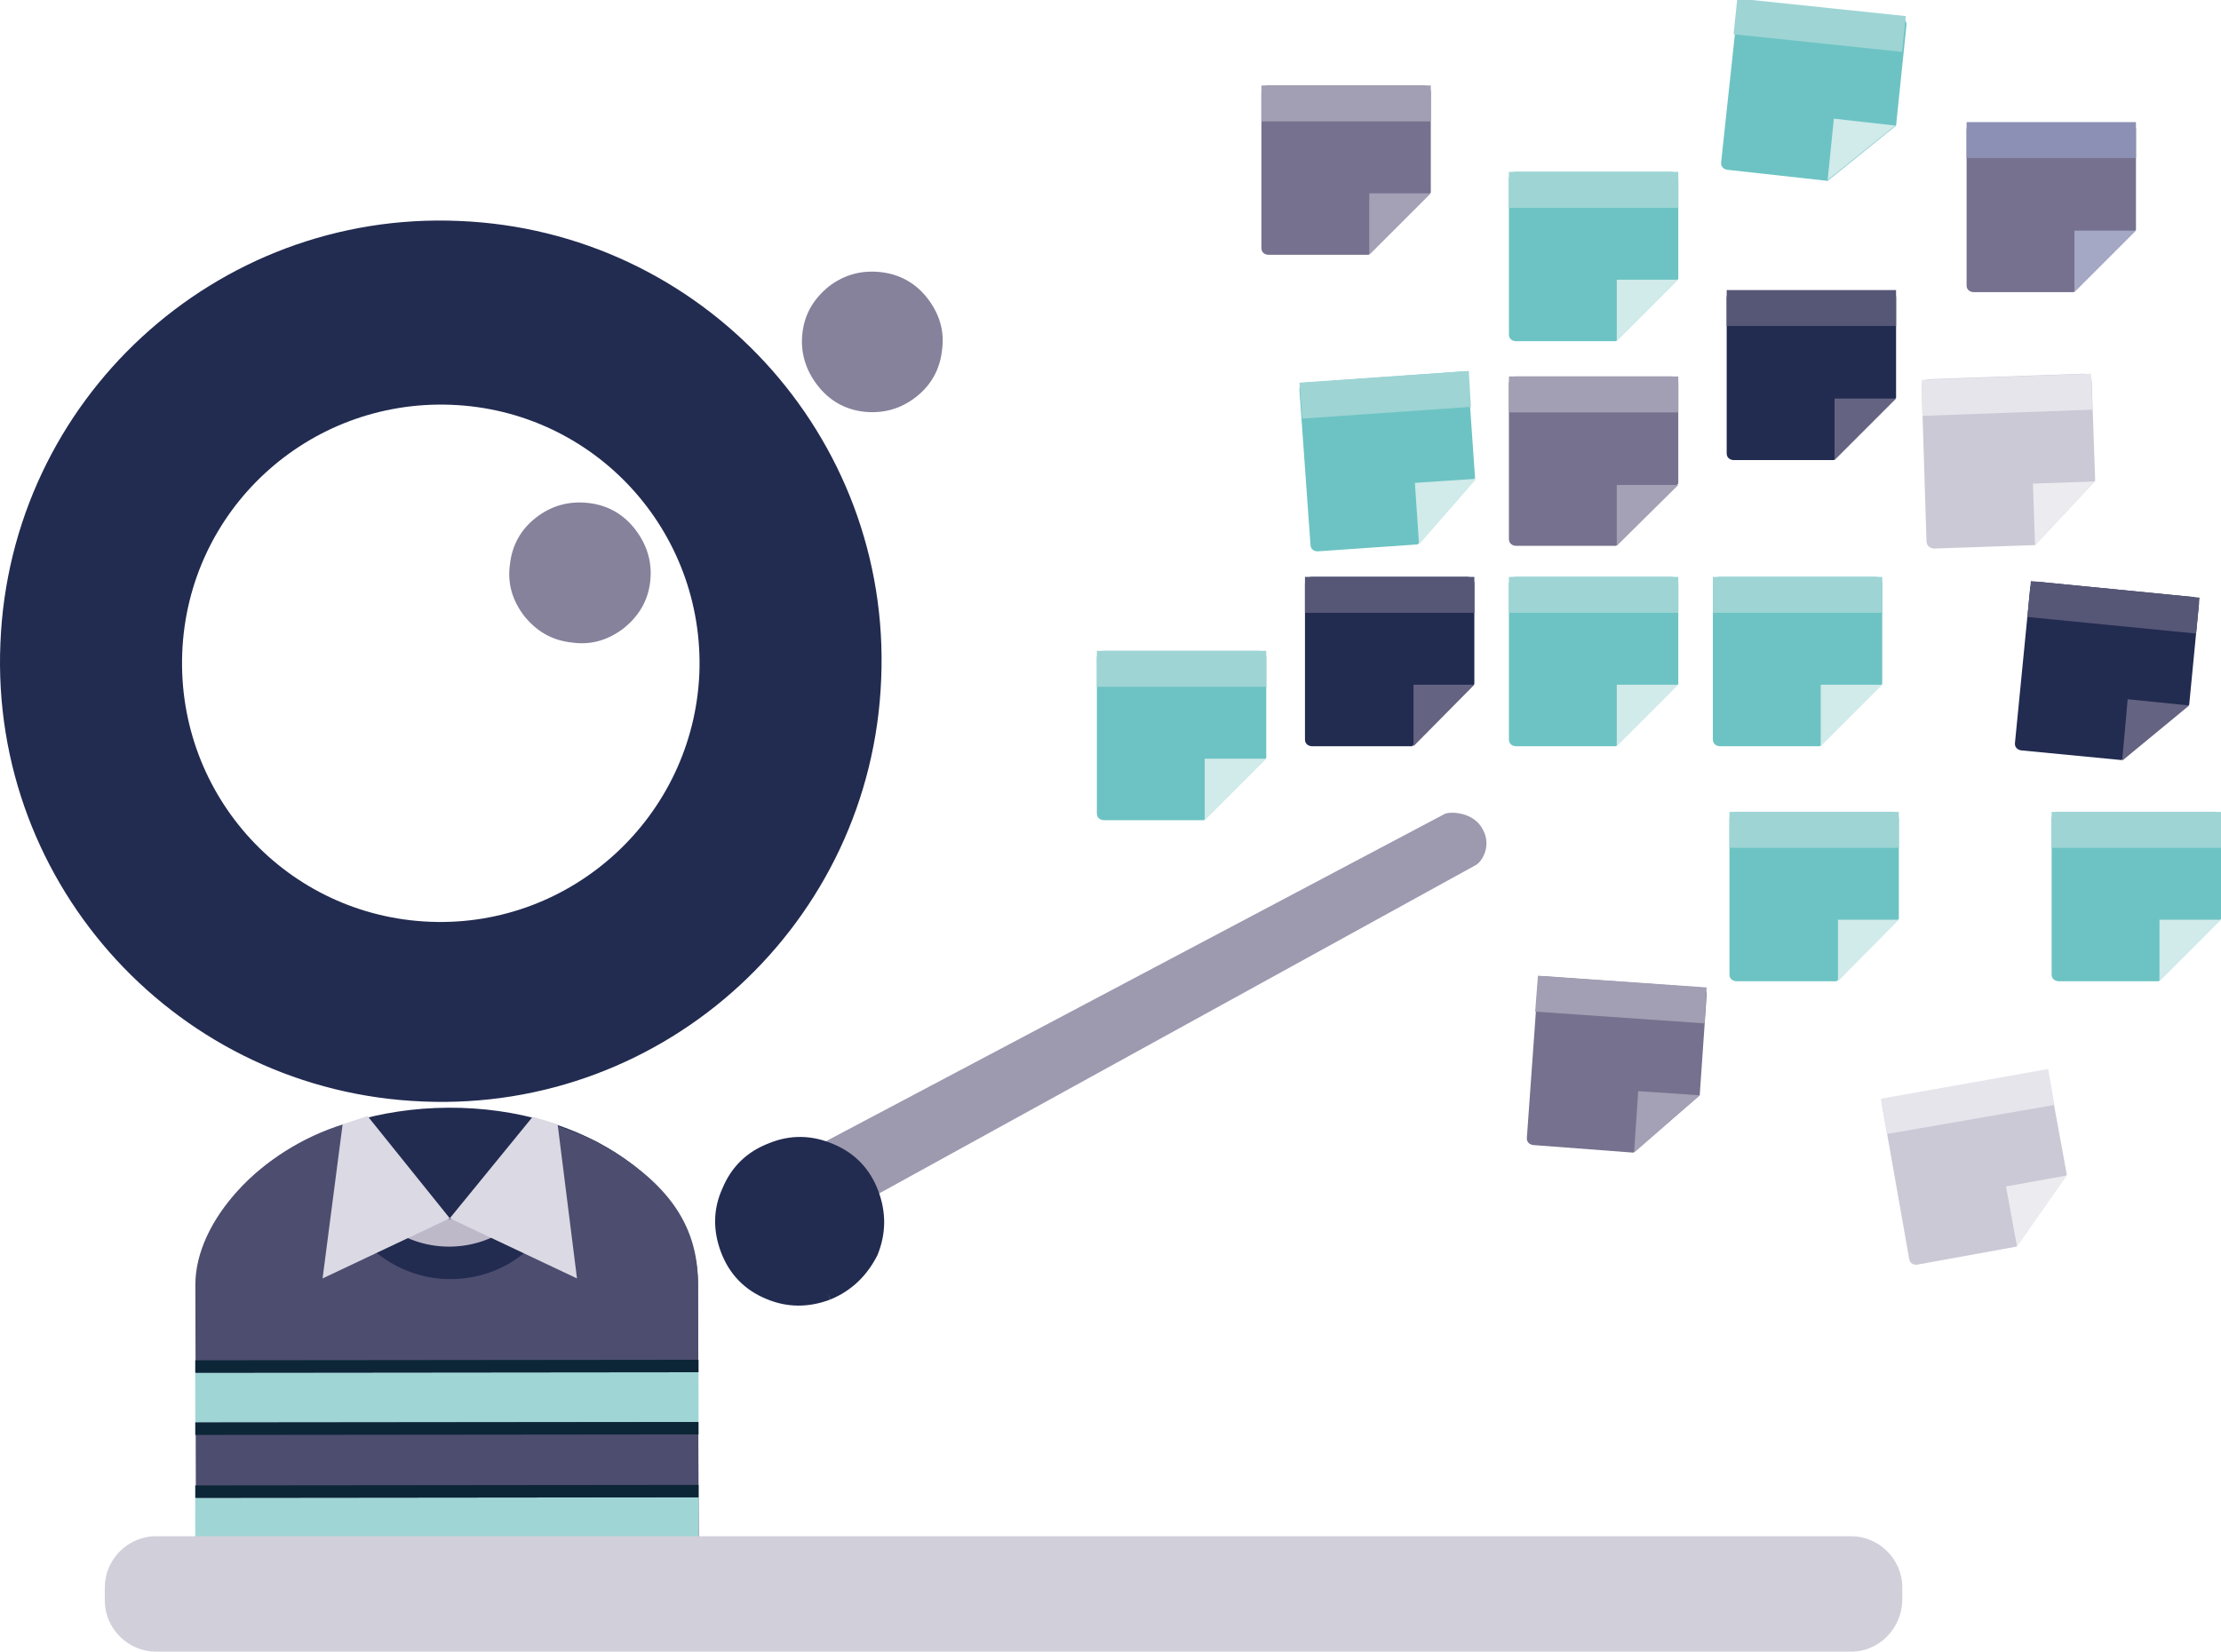 <?xml version="1.0" encoding="UTF-8" standalone="no"?>
<!-- Generator: Adobe Illustrator 21.0.0, SVG Export Plug-In . SVG Version: 6.00 Build 0)  -->

<svg
    xmlns:dc="http://purl.org/dc/elements/1.1/"
    xmlns:cc="http://creativecommons.org/ns#"
    xmlns:rdf="http://www.w3.org/1999/02/22-rdf-syntax-ns#"
    xmlns:sodipodi="http://sodipodi.sourceforge.net/DTD/sodipodi-0.dtd"
    xmlns:inkscape="http://www.inkscape.org/namespaces/inkscape"
    xmlns="http://www.w3.org/2000/svg"
    version="1.1"
    id="Calque_1"
    x="0px"
    y="0px"
    viewBox="0 0 321.259 238.967"
    xml:space="preserve"
    inkscape:version="0.91 r13725"
    sodipodi:docname="Illus_siteRH_coach_methodo.svg"
    width="321.259"
    height="238.967">
    <defs
        id="defs103"/>
    <sodipodi:namedview
        pagecolor="#ffffff"
        bordercolor="#666666"
        borderopacity="1"
        objecttolerance="10"
        gridtolerance="10"
        guidetolerance="10"
        inkscape:pageopacity="0"
        inkscape:pageshadow="2"
        inkscape:window-width="740"
        inkscape:window-height="480"
        id="namedview101"
        showgrid="false"
        fit-margin-top="0"
        fit-margin-left="0"
        fit-margin-right="0"
        fit-margin-bottom="0"
        inkscape:zoom="0.52039691"
        inkscape:cx="-94.865387"
        inkscape:cy="127.25"
        inkscape:window-x="0"
        inkscape:window-y="23"
        inkscape:window-maximized="0"
        inkscape:current-layer="Calque_1"/>
    <style
        type="text/css"
        id="style3">
	.st0{fill:#70B74E;}
	.st1{fill:#84BE60;}
	.st2{fill:#95C672;}
	.st3{fill:#A4CD85;}
	.st4{fill:#B2D498;}
	.st5{fill:#C1DCAA;}
	.st6{fill:#CEE3BD;}
	.st7{fill:#DBEACE;}
	.st8{fill:#E7F1DF;}
	.st9{fill:#F3F8F0;}
	.st10{fill:#232B51;}
	.st11{fill:#F1F1F5;}
	.st12{fill:#DEDCE5;}
	.st13{fill:#222B51;}
	.st14{fill:#86829C;}
	.st15{fill:#575677;}
	.st16{fill:#DBD9E3;}
	.st17{fill:#A7A3B7;}
	.st18{fill:#FFFFFF;}
	.st19{fill:#5F5D7D;}
	.st20{fill:#9D99AF;}
	.st21{fill:#CCC9D6;}
	.st22{fill:#BDB9C9;}
	.st23{fill:#AEAABD;}
	.st24{fill:#222B50;}
	.st25{fill:#827E99;}
	.st26{fill:#D0E8F1;}
	.st27{fill:#D6D4DE;}
	.st28{fill:#6C6987;}
	.st29{fill:#7D7995;}
	.st30{fill:#9692A9;}
	.st31{fill:#9894AB;}
	.st32{fill:#C7C4D2;}
	.st33{fill:#ACD8E7;}
	.st34{fill:#B3AFC1;}
	.st35{fill:#9A97AD;}
	.st36{fill:#E0F0F6;}
	.st37{fill-rule:evenodd;clip-rule:evenodd;fill:#ECEBF0;}
	.st38{fill-rule:evenodd;clip-rule:evenodd;fill:#222B51;}
	.st39{fill-rule:evenodd;clip-rule:evenodd;fill:#DBD9E3;}
	.st40{fill-rule:evenodd;clip-rule:evenodd;fill:#F0F0F0;}
	.st41{fill-rule:evenodd;clip-rule:evenodd;fill:#DEDCE5;}
	.st42{fill-rule:evenodd;clip-rule:evenodd;fill:#BAB7C7;}
	.st43{fill-rule:evenodd;clip-rule:evenodd;fill:#D6D4DE;}
	.st44{opacity:0.3;fill:#D1CFDA;}
	.st45{fill:#7B7793;}
	.st46{fill:#BFE1EC;}
	.st47{fill:#E1DFE7;}
	.st48{fill:#B1ADBF;}
	.st49{fill:#D1CFDA;}
	.st50{fill:#222B50;stroke:#222B50;stroke-miterlimit:10;}
	.st51{fill:none;stroke:#778692;stroke-width:0.855;stroke-linecap:round;stroke-linejoin:round;stroke-miterlimit:10;}
	.st52{fill:none;stroke:#B1ADBF;stroke-width:3.133;stroke-linecap:round;stroke-linejoin:round;stroke-miterlimit:10;}
	.st53{fill:none;stroke:#778692;stroke-width:0.864;stroke-linecap:round;stroke-linejoin:round;stroke-miterlimit:10;}
	.st54{fill:#4D4D70;}
	.st55{fill-rule:evenodd;clip-rule:evenodd;fill:#222B50;}
	.st56{fill-rule:evenodd;clip-rule:evenodd;fill:#BDB9C9;}
	.st57{fill:#A0D5D5;}
	.st58{fill:#0C2637;}
	.st59{fill:#656382;}
	.st60{fill:#565677;}
	.st61{fill:#D1EAEA;}
	.st62{fill:#9ED4D4;}
	.st63{fill:#75718E;}
	.st64{fill:#A4A0B5;}
	.st65{fill:#A29EB3;}
	.st66{fill:#A5A8C5;}
	.st67{fill:#8C90B4;}
	.st68{fill:#ECEBF0;}
	.st69{fill:#E6E5EC;}
	.st70{fill:#E7E5EC;}
	.st71{fill:#212B51;}
	.st72{fill-rule:evenodd;clip-rule:evenodd;fill:#84BE60;}
	.st73{fill-rule:evenodd;clip-rule:evenodd;fill:#D0E8F1;}
	.st74{fill-rule:evenodd;clip-rule:evenodd;fill:#FFFFFF;}
	.st75{fill:none;stroke:#FFFFFF;stroke-width:1.816;stroke-linecap:round;stroke-linejoin:round;stroke-miterlimit:10;}
	.st76{fill:#00AFCB;}
	.st77{fill:none;stroke:#212B51;stroke-width:3.44;}
	.st78{fill:#D4D1DC;}
	.st79{fill:#46476A;}
	.st80{fill:#9DD4D4;}
	.st81{fill-rule:evenodd;clip-rule:evenodd;fill:#F2F0F5;}
	.st82{fill:#DB5A29;}
	.st83{fill:#7C7894;}
	.st84{fill:#706D8B;}
	.st85{fill:#B5DCEA;}
	.st86{fill:#EBF5FA;}
	.st87{fill:none;stroke:#778692;stroke-width:1.168;stroke-linecap:round;stroke-linejoin:round;stroke-miterlimit:10;}
	.st88{fill:#A4D7D6;}
	.st89{fill-rule:evenodd;clip-rule:evenodd;fill:#F1F1F5;}
	.st90{fill:#444569;}
	.st91{fill-rule:evenodd;clip-rule:evenodd;fill:#212B51;}
	.st92{fill:#FCD946;stroke:#FFFFFF;stroke-width:0.55;stroke-linecap:round;stroke-linejoin:round;stroke-miterlimit:10;}
	.st93{fill:#5B5A7A;}
	.st94{fill:#47486B;}
	.st95{fill:#C0E2E2;}
	.st96{fill:#88849E;}
	.st97{fill:#E9E8EE;}
	.st98{fill-rule:evenodd;clip-rule:evenodd;fill:#C0E2E2;}
	.st99{fill-rule:evenodd;clip-rule:evenodd;fill:#4F4F71;}
	.st100{fill-rule:evenodd;clip-rule:evenodd;fill:#CCC9D6;}
	.st101{fill-rule:evenodd;clip-rule:evenodd;fill:#CECCD8;}
	.st102{fill-rule:evenodd;clip-rule:evenodd;fill:#E3E2E9;}
	.st103{fill-rule:evenodd;clip-rule:evenodd;fill:#B3AFC1;}
	.st104{fill:#494A6D;}
	.st105{fill:#BBE0E0;}
	.st106{fill:#6DC3C3;}
	.st107{fill:#00B0CC;}
	.st108{fill:#46B8D2;}
	.st109{fill:#222B50;stroke:#222B50;stroke-width:1.839;stroke-miterlimit:10;}
	.st110{fill:none;stroke:#778692;stroke-width:1.572;stroke-linecap:round;stroke-linejoin:round;stroke-miterlimit:10;}
	.st111{fill:none;stroke:#B1ADBF;stroke-width:5.762;stroke-linecap:round;stroke-linejoin:round;stroke-miterlimit:10;}
	.st112{fill:none;stroke:#778692;stroke-width:1.589;stroke-linecap:round;stroke-linejoin:round;stroke-miterlimit:10;}
	.st113{fill-rule:evenodd;clip-rule:evenodd;fill:#6DC3C3;}
	.st114{fill:none;stroke:#FFFFFF;stroke-width:2.83;stroke-linecap:round;stroke-linejoin:round;stroke-miterlimit:10;}
	.st115{fill:none;stroke:#212B51;stroke-width:5.361;}
	.st116{fill:#A9D9D8;}
	.st117{fill:none;stroke:#778692;stroke-width:2.047;stroke-linecap:round;stroke-linejoin:round;stroke-miterlimit:10;}
	.st118{fill:#FCD946;stroke:#FFFFFF;stroke-width:0.964;stroke-linecap:round;stroke-linejoin:round;stroke-miterlimit:10;}
	.st119{fill:#B2B2B2;}
	.st120{fill:#989999;}
	.st121{fill:#E4E4E3;}
	.st122{fill:#D4D2DD;}
	.st123{fill:#414367;}
	.st124{fill:#3D3E3E;}
	.st125{fill:#020203;}
	.st126{fill:#87BBAD;}
	.st127{fill:#595879;}
	.st128{fill:#797591;}
	.st129{fill:none;stroke:#FFFFFF;stroke-width:2.498;stroke-linecap:round;stroke-linejoin:round;stroke-miterlimit:10;}
	.st130{fill:none;stroke:#212B51;stroke-width:4.731;}
</style>
    <g
        id="g5"
        transform="translate(-66.041,-115.033)"><g
       id="g7"><path
         id="XMLID_502_"
         class="st20"
         d="m 180.5,282.8 94.5,-50 c 0.8,-0.4 4.2,-0.3 5.5,2.2 1.4,2.5 -0.2,4.8 -1,5.2 L 185.4,292"
         inkscape:connector-curvature="0"
         style="fill:#9d99af" /><path
        id="XMLID_501_"
        class="st109"
        d="m 185.8,302.2 c -2.9,1.1 -5.8,1.1 -8.6,-0.1 -2.9,-1.2 -4.9,-3.3 -6,-6.2 -1.1,-2.9 -1.1,-5.8 0.2,-8.6 1.2,-2.9 3.3,-4.9 6.2,-6 2.9,-1.2 5.8,-1.1 8.6,0.1 2.9,1.2 4.9,3.3 6,6.2 1.1,2.9 1.1,5.8 -0.1,8.7 -1.4,2.7 -3.4,4.7 -6.3,5.9"
        inkscape:connector-curvature="0"
        style="fill:#222b50;stroke:#222b50;stroke-width:1.839;stroke-miterlimit:10"/><path
        id="XMLID_498_"
        class="st24"
        d="m 167.2,212.5 c 0.8,-20.7 -15.2,-38.1 -35.9,-38.9 -20.7,-0.8 -38.1,15.2 -38.9,35.9 -0.8,20.7 15.2,38.1 35.9,38.9 20.6,0.8 38,-15.3 38.9,-35.9 M 66.1,208.1 c 1.4,-35.2 31.1,-62.6 66.3,-61.1 35.2,1.4 62.6,31.1 61.1,66.3 -1.4,35.2 -31.1,62.6 -66.3,61.1 C 92,273 64.6,243.3 66.1,208.1"
        inkscape:connector-curvature="0"
        style="fill:#222b50"/><path
        id="XMLID_495_"
        class="st14"
        d="m 184.3,170.8 c -1.7,-2.2 -2.5,-4.7 -2.2,-7.5 0.3,-2.8 1.6,-5 3.8,-6.8 2.2,-1.7 4.7,-2.4 7.5,-2.1 2.8,0.3 5.1,1.6 6.8,3.8 1.7,2.2 2.5,4.7 2.1,7.5 -0.3,2.8 -1.6,5.1 -3.8,6.8 -2.2,1.7 -4.7,2.4 -7.5,2.1 -2.7,-0.3 -5,-1.6 -6.7,-3.8 m -42.4,33.4 c -1.7,-2.2 -2.5,-4.7 -2.1,-7.5 0.3,-2.8 1.6,-5.1 3.8,-6.8 2.2,-1.7 4.7,-2.4 7.5,-2.1 2.8,0.3 5.1,1.6 6.8,3.8 1.7,2.2 2.5,4.7 2.2,7.5 -0.3,2.8 -1.6,5 -3.8,6.8 -2.2,1.7 -4.7,2.5 -7.5,2.1 -2.9,-0.3 -5.1,-1.6 -6.9,-3.8"
        inkscape:connector-curvature="0"
        style="fill:#86829c"/><g
        id="XMLID_481_"><g
           id="XMLID_483_" /></g><g
        id="clothes_12_"><g
           id="XMLID_479_"><path
             id="XMLID_480_"
             class="st24"
             d="m 167,300.8 c 0,-14.2 -16.2,-25.6 -36.1,-25.5 -19.9,0.1 -36,11.6 -36,25.8 l 0.1,44.9 72.1,-0.2 -0.1,-45 z"
             inkscape:connector-curvature="0"
             style="fill:#222b50" /></g>
        <path
            id="XMLID_478_"
            class="st54"
            d="m 115.7,277.7 c -12,3.7 -21.4,14 -21.4,23.2 l 0.1,45.2 72.7,-0.2 -0.1,-45.2 c 0,-8.9 -4.9,-15.1 -14.7,-20.5 0,0 -1.9,-1 -6,-2.4 -2.8,-0.9 -1.9,6.5 -2.2,7.3 -2,4.8 -3.4,7.1 -13,7.1 -8.4,0 -11.8,-5.2 -14.8,-9.1"
            inkscape:connector-curvature="0"
            style="fill:#4d4d70"/></g><path
        id="XMLID_477_"
        class="st55"
        d="m 147.3,289.1 0,-1.3 0,0.4 -0.3,0.5 c -1,3.3 -3.1,6.2 -5.9,8.2 -2.7,2 -6.2,3.2 -9.9,3.2 -3.7,0 -7.1,-1.2 -9.9,-3.2 -2.8,-2 -4.5,-4.9 -5.5,-8.2 l 0.2,-0.5 0,-0.4 0,1.3 6.8,0 c 0.6,0 1.6,2.1 3,3.1 1.5,1.1 3.3,1.3 5.3,1.3 2,0 3.9,0 5.3,-1 1.4,-1 2.4,-3.3 3,-3.3 l 7.9,0 z"
        inkscape:connector-curvature="0"
        style="clip-rule:evenodd;fill:#222b50;fill-rule:evenodd"/><path
        id="XMLID_476_"
        class="st56"
        d="m 145.5,283.5 0,-0.4 0,0.4 0.2,0.5 c -0.9,3.3 -2.7,6.2 -5.4,8.2 -2.6,2 -5.8,3.2 -9.3,3.2 -3.5,0 -6.7,-1.2 -9.3,-3.2 -2.6,-2 -3.7,-4.9 -4.6,-8.2 l 0.8,-0.5 0,-0.4 0,0.4 -0.6,0 c 1.1,1.8 2.6,3.5 4.4,4.9 2.6,2 5.9,3 9.4,3 3.5,0 6.8,-0.9 9.4,-2.8 1.9,-1.4 3.4,-3.2 4.4,-5 l 0.6,0 z"
        inkscape:connector-curvature="0"
        style="clip-rule:evenodd;fill:#bdb9c9;fill-rule:evenodd"/><polygon
        id="XMLID_475_"
        class="st39"
        points="119.2,276.5 131.1,291.3 112.7,300 115.6,277.7 "
        style="clip-rule:evenodd;fill:#dbd9e3;fill-rule:evenodd"/><polygon
        id="XMLID_474_"
        class="st39"
        points="143.1,276.6 131.1,291.3 149.5,300 146.7,277.7 "
        style="clip-rule:evenodd;fill:#dbd9e3;fill-rule:evenodd"/><g
        id="g23"><rect
           id="XMLID_473_"
           x="94.3"
           y="313.6"
           transform="matrix(1,-0.001,0.001,1,-0.334,0.138)"
           class="st57"
           width="72.8"
           height="7.2"
           style="fill:#a0d5d5" />
        <rect
            id="XMLID_472_"
            x="94.3"
            y="311.8"
            transform="matrix(1,-0.001,0.001,1,-0.329,0.138)"
            class="st58"
            width="72.8"
            height="1.8"
            style="fill:#0c2637"/>
        <rect
            id="XMLID_471_"
            x="94.3"
            y="320.8"
            transform="matrix(1,-0.001,0.001,1,-0.339,0.138)"
            class="st58"
            width="72.8"
            height="1.8"
            style="fill:#0c2637"/>
        <rect
            id="XMLID_470_"
            x="94.3"
            y="331.7"
            transform="matrix(1,-0.001,0.001,1,-0.354,0.138)"
            class="st57"
            width="72.8"
            height="9.1"
            style="fill:#a0d5d5"/>
        <rect
            id="XMLID_469_"
            x="94.3"
            y="329.9"
            transform="matrix(1,-0.001,0.001,1,-0.348,0.138)"
            class="st58"
            width="72.8"
            height="1.8"
            style="fill:#0c2637"/>
        <rect
            id="XMLID_468_"
            x="94.3"
            y="340.8"
            transform="matrix(1,-0.001,0.001,1,-0.36,0.138)"
            class="st58"
            width="72.8"
            height="1.8"
            style="fill:#0c2637"/></g></g>
        <path
            class="st49"
            d="m 333.8,354 -245.2,0 c -4,0 -7.4,-3.3 -7.4,-7.4 l 0,-1.9 c 0,-4 3.3,-7.4 7.4,-7.4 l 245.2,0 c 4,0 7.4,3.3 7.4,7.4 l 0,1.9 c -0.1,4.1 -3.4,7.4 -7.4,7.4 z"
            id="path31"
            inkscape:connector-curvature="0"
            style="fill:#d1cfda"/>
        <path
            id="XMLID_467_"
            class="st24"
            d="m 255.8,223 c 0,0 -1,0 -1,-1 l 0,-22.5 c 0,0 0,-1 1,-1 l 22.5,0 c 0,0 1,0 1,1 l 0,14.5 -9,9 -14.5,0 z"
            inkscape:connector-curvature="0"
            style="fill:#222b50"/>
        <polygon
            id="XMLID_466_"
            class="st59"
            points="279.3,214.1 270.5,214.1 270.5,223 "
            style="fill:#656382"/>
        <polygon
            id="XMLID_465_"
            class="st60"
            points="279.3,203.7 279.3,198.5 254.8,198.5 254.8,198.5 254.8,203.7 "
            style="fill:#565677"/>
        <g
            id="XMLID_463_"><path
         id="XMLID_464_"
         class="st106"
         d="m 285.3,223 c 0,0 -1,0 -1,-1 l 0,-22.5 c 0,0 0,-1 1,-1 l 22.5,0 c 0,0 1,0 1,1 l 0,14.5 -9,9 -14.5,0 z"
         inkscape:connector-curvature="0"
         style="fill:#6dc3c3" /></g>
        <polygon
            id="XMLID_462_"
            class="st61"
            points="308.8,214.1 299.9,214.1 299.9,223 "
            style="fill:#d1eaea"/>
        <polygon
            id="XMLID_461_"
            class="st62"
            points="308.8,203.7 308.8,198.5 284.3,198.5 284.3,198.5 284.3,203.7 "
            style="fill:#9ed4d4"/>
        <g
            id="XMLID_459_"><path
         id="XMLID_460_"
         class="st106"
         d="m 314.8,223 c 0,0 -1,0 -1,-1 l 0,-22.5 c 0,0 0,-1 1,-1 l 22.5,0 c 0,0 1,0 1,1 l 0,14.5 -9,9 -14.5,0 z"
         inkscape:connector-curvature="0"
         style="fill:#6dc3c3" /></g>
        <polygon
            id="XMLID_458_"
            class="st61"
            points="338.3,214.1 329.4,214.1 329.4,223 "
            style="fill:#d1eaea"/>
        <polygon
            id="XMLID_457_"
            class="st62"
            points="338.3,203.7 338.3,198.5 313.8,198.5 313.8,198.5 313.8,203.7 "
            style="fill:#9ed4d4"/>
        <g
            id="XMLID_455_"><path
         id="XMLID_456_"
         class="st106"
         d="m 225.7,233.7 c 0,0 -1,0 -1,-1 l 0,-22.5 c 0,0 0,-1 1,-1 l 22.5,0 c 0,0 1,0 1,1 l 0,14.5 -9,9 -14.5,0 z"
         inkscape:connector-curvature="0"
         style="fill:#6dc3c3" /></g>
        <polygon
            id="XMLID_454_"
            class="st61"
            points="249.2,224.8 240.3,224.8 240.3,233.7 "
            style="fill:#d1eaea"/>
        <polygon
            id="XMLID_453_"
            class="st62"
            points="249.2,214.4 249.2,209.2 224.7,209.2 224.7,209.2 224.7,214.4 "
            style="fill:#9ed4d4"/>
        <g
            id="XMLID_451_"><path
         id="XMLID_452_"
         class="st63"
         d="m 287.8,280.7 c 0,0 -1,-0.1 -0.9,-1.1 l 1.6,-22.4 c 0,0 0.1,-1 1.1,-0.9 l 22.4,1.6 c 0,0 1,0.1 0.9,1.1 l -1,14.5 -9.6,8.3 -14.5,-1.1 z"
         inkscape:connector-curvature="0"
         style="fill:#75718e" /></g>
        <polygon
            id="XMLID_450_"
            class="st64"
            points="311.9,273.5 303,272.9 302.4,281.8 "
            style="fill:#a4a0b5"/>
        <polygon
            id="XMLID_449_"
            class="st65"
            points="312.6,263.1 312.9,257.9 288.5,256.2 288.5,256.2 288.1,261.4 "
            style="fill:#a29eb3"/>
        <g
            id="XMLID_447_"><path
         id="XMLID_448_"
         class="st106"
         d="m 317.2,257 c 0,0 -1,0 -1,-1 l 0,-22.5 c 0,0 0,-1 1,-1 l 22.5,0 c 0,0 1,0 1,1 l 0,14.5 -9,9 -14.5,0 z"
         inkscape:connector-curvature="0"
         style="fill:#6dc3c3" /></g>
        <polygon
            id="XMLID_446_"
            class="st61"
            points="340.7,248.1 331.9,248.1 331.9,257 "
            style="fill:#d1eaea"/>
        <polygon
            id="XMLID_445_"
            class="st62"
            points="340.7,237.7 340.7,232.5 316.2,232.5 316.2,232.5 316.2,237.7 "
            style="fill:#9ed4d4"/>
        <g
            id="XMLID_443_"><path
         id="XMLID_444_"
         class="st106"
         d="m 363.8,257 c 0,0 -1,0 -1,-1 l 0,-22.5 c 0,0 0,-1 1,-1 l 22.5,0 c 0,0 1,0 1,1 l 0,14.5 -9,9 -14.5,0 z"
         inkscape:connector-curvature="0"
         style="fill:#6dc3c3" /></g>
        <polygon
            id="XMLID_442_"
            class="st61"
            points="387.3,248.1 378.4,248.1 378.4,257 "
            style="fill:#d1eaea"/>
        <polygon
            id="XMLID_441_"
            class="st62"
            points="387.3,237.7 387.3,232.5 362.8,232.5 362.8,232.5 362.8,237.7 "
            style="fill:#9ed4d4"/>
        <g
            id="XMLID_439_"><path
         id="XMLID_440_"
         class="st63"
         d="m 351.5,157.3 c 0,0 -1,0 -1,-1 l 0,-22.5 c 0,0 0,-1 1,-1 l 22.5,0 c 0,0 1,0 1,1 l 0,14.5 -9,9 -14.5,0 z"
         inkscape:connector-curvature="0"
         style="fill:#75718e" /></g>
        <polygon
            id="XMLID_438_"
            class="st66"
            points="375,148.4 366.1,148.4 366.1,157.3 "
            style="fill:#a5a8c5"/>
        <polygon
            id="XMLID_437_"
            class="st67"
            points="375,137.9 375,132.7 350.5,132.7 350.5,132.7 350.5,137.9 "
            style="fill:#8c90b4"/>
        <g
            id="XMLID_435_"><path
         id="XMLID_436_"
         class="st106"
         d="m 256.7,194.8 c 0,0 -1,0.1 -1.1,-0.9 L 254,171.5 c 0,0 -0.1,-1 0.9,-1.1 l 22.4,-1.6 c 0,0 1,-0.1 1.1,0.9 l 1,14.5 -8.3,9.6 -14.4,1 z"
         inkscape:connector-curvature="0"
         style="fill:#6dc3c3" /></g>
        <polygon
            id="XMLID_434_"
            class="st61"
            points="279.6,184.3 270.7,184.9 271.3,193.8 "
            style="fill:#d1eaea"/>
        <polygon
            id="XMLID_433_"
            class="st62"
            points="278.8,173.9 278.5,168.7 254,170.4 254,170.4 254.4,175.6 "
            style="fill:#9ed4d4"/>
        <g
            id="XMLID_431_"><path
         id="XMLID_432_"
         class="st63"
         d="m 285.3,194 c 0,0 -1,0 -1,-1 l 0,-22.5 c 0,0 0,-1 1,-1 l 22.5,0 c 0,0 1,0 1,1 l 0,14.5 -9,9 -14.5,0 z"
         inkscape:connector-curvature="0"
         style="fill:#75718e" /></g>
        <polygon
            id="XMLID_430_"
            class="st64"
            points="308.8,185.2 299.9,185.2 299.9,194 "
            style="fill:#a4a0b5"/>
        <polygon
            id="XMLID_429_"
            class="st65"
            points="308.8,174.7 308.8,169.5 284.3,169.5 284.3,169.5 284.3,174.7 "
            style="fill:#a29eb3"/>
        <g
            id="XMLID_427_"><path
         id="XMLID_428_"
         class="st24"
         d="m 316.8,181.6 c 0,0 -1,0 -1,-1 l 0,-22.5 c 0,0 0,-1 1,-1 l 22.5,0 c 0,0 1,0 1,1 l 0,14.5 -9,9 -14.5,0 z"
         inkscape:connector-curvature="0"
         style="fill:#222b50" /></g>
        <polygon
            id="XMLID_426_"
            class="st59"
            points="340.3,172.7 331.4,172.7 331.4,181.6 "
            style="fill:#656382"/>
        <polygon
            id="XMLID_425_"
            class="st60"
            points="340.3,162.2 340.3,157 315.8,157 315.8,157 315.8,162.2 "
            style="fill:#565677"/>
        <g
            id="XMLID_423_"><path
         id="XMLID_424_"
         class="st24"
         d="m 358.4,223.6 c 0,0 -1,-0.1 -0.9,-1.1 l 2.2,-22.4 c 0,0 0.1,-1 1.1,-0.9 l 22.4,2.2 c 0,0 1,0.1 0.9,1.1 l -1.4,14.5 -9.8,8 -14.5,-1.4 z"
         inkscape:connector-curvature="0"
         style="fill:#222b50" /></g>
        <polygon
            id="XMLID_422_"
            class="st59"
            points="382.7,217.1 373.8,216.2 373,225.1 "
            style="fill:#656382"/>
        <polygon
            id="XMLID_421_"
            class="st60"
            points="383.7,206.7 384.2,201.5 359.8,199.1 359.8,199.1 359.3,204.3 "
            style="fill:#565677"/>
        <g
            id="XMLID_416_"><g
         id="XMLID_419_"><path
           id="XMLID_420_"
           class="st21"
           d="m 343.4,298 c 0,0 -1,0.2 -1.2,-0.8 l -3.9,-22.1 c 0,0 -0.2,-1 0.8,-1.2 l 22.1,-3.9 c 0,0 1,-0.2 1.2,0.8 l 2.6,14.2 -7.3,10.4 -14.3,2.6 z"
           inkscape:connector-curvature="0"
           style="fill:#ccc9d6" /></g>
            <polygon
                id="XMLID_418_"
                class="st68"
                points="365,285.1 356.2,286.7 357.8,295.4 "
                style="fill:#ecebf0"/>
            <polygon
                id="XMLID_417_"
                class="st69"
                points="363.2,274.9 362.3,269.7 338.1,274 338.1,274 339,279.1 "
                style="fill:#e6e5ec"/></g>
        <g
            id="XMLID_414_"><path
         id="XMLID_415_"
         class="st21"
         d="m 345.8,194.4 c 0,0 -1,0 -1.1,-1 L 344,171 c 0,0 0,-1 1,-1.1 l 22.5,-0.8 c 0,0 1,0 1.1,1 l 0.5,14.5 -8.7,9.3 -14.6,0.5 z"
         inkscape:connector-curvature="0"
         style="fill:#ccc9d6" /></g>
        <polygon
            id="XMLID_413_"
            class="st68"
            points="369,184.7 360.1,185 360.4,193.9 "
            style="fill:#ecebf0"/>
        <polygon
            id="XMLID_408_"
            class="st70"
            points="368.7,174.3 368.5,169.1 344,170 344,170 344.1,175.2 "
            style="fill:#e7e5ec"/>
        <g
            id="XMLID_406_"><path
         id="XMLID_407_"
         class="st106"
         d="m 285.3,164.4 c 0,0 -1,0 -1,-1 l 0,-22.5 c 0,0 0,-1 1,-1 l 22.5,0 c 0,0 1,0 1,1 l 0,14.5 -9,9 -14.5,0 z"
         inkscape:connector-curvature="0"
         style="fill:#6dc3c3" /></g>
        <polygon
            id="XMLID_328_"
            class="st61"
            points="308.8,155.5 299.9,155.5 299.9,164.4 "
            style="fill:#d1eaea"/>
        <polygon
            id="XMLID_325_"
            class="st62"
            points="308.8,145.1 308.8,139.9 284.3,139.9 284.3,139.9 284.3,145.1 "
            style="fill:#9ed4d4"/>
        <g
            id="XMLID_315_"><path
         id="XMLID_317_"
         class="st63"
         d="m 249.5,151.9 c 0,0 -1,0 -1,-1 l 0,-22.5 c 0,0 0,-1 1,-1 l 22.5,0 c 0,0 1,0 1,1 l 0,14.5 -9,9 -14.5,0 z"
         inkscape:connector-curvature="0"
         style="fill:#75718e" /></g>
        <polygon
            id="XMLID_258_"
            class="st64"
            points="273,143 264.1,143 264.1,151.9 "
            style="fill:#a4a0b5"/>
        <polygon
            id="XMLID_177_"
            class="st65"
            points="273,132.6 273,127.4 248.5,127.4 248.5,127.4 248.5,132.6 "
            style="fill:#a29eb3"/>
        <g
            id="XMLID_54_"><path
         id="XMLID_55_"
         class="st106"
         d="m 315.9,139.6 c 0,0 -1,-0.1 -0.9,-1.1 l 2.4,-22.4 c 0,0 0.1,-1 1.1,-0.9 l 22.4,2.4 c 0,0 1,0.1 0.9,1.1 l -1.5,14.5 -9.9,8 -14.5,-1.6 z"
         inkscape:connector-curvature="0"
         style="fill:#6dc3c3" /></g>
        <polygon
            id="XMLID_53_"
            class="st61"
            points="340.2,133.2 331.3,132.2 330.4,141.1 "
            style="fill:#d1eaea"/>
        <rect
            id="XMLID_51_"
            x="326.8"
            y="106.7"
            transform="matrix(0.104,-0.995,0.995,0.104,176.641,434.057)"
            class="st62"
            width="5.2"
            height="24.5"
            style="fill:#9ed4d4"/></g></svg>
